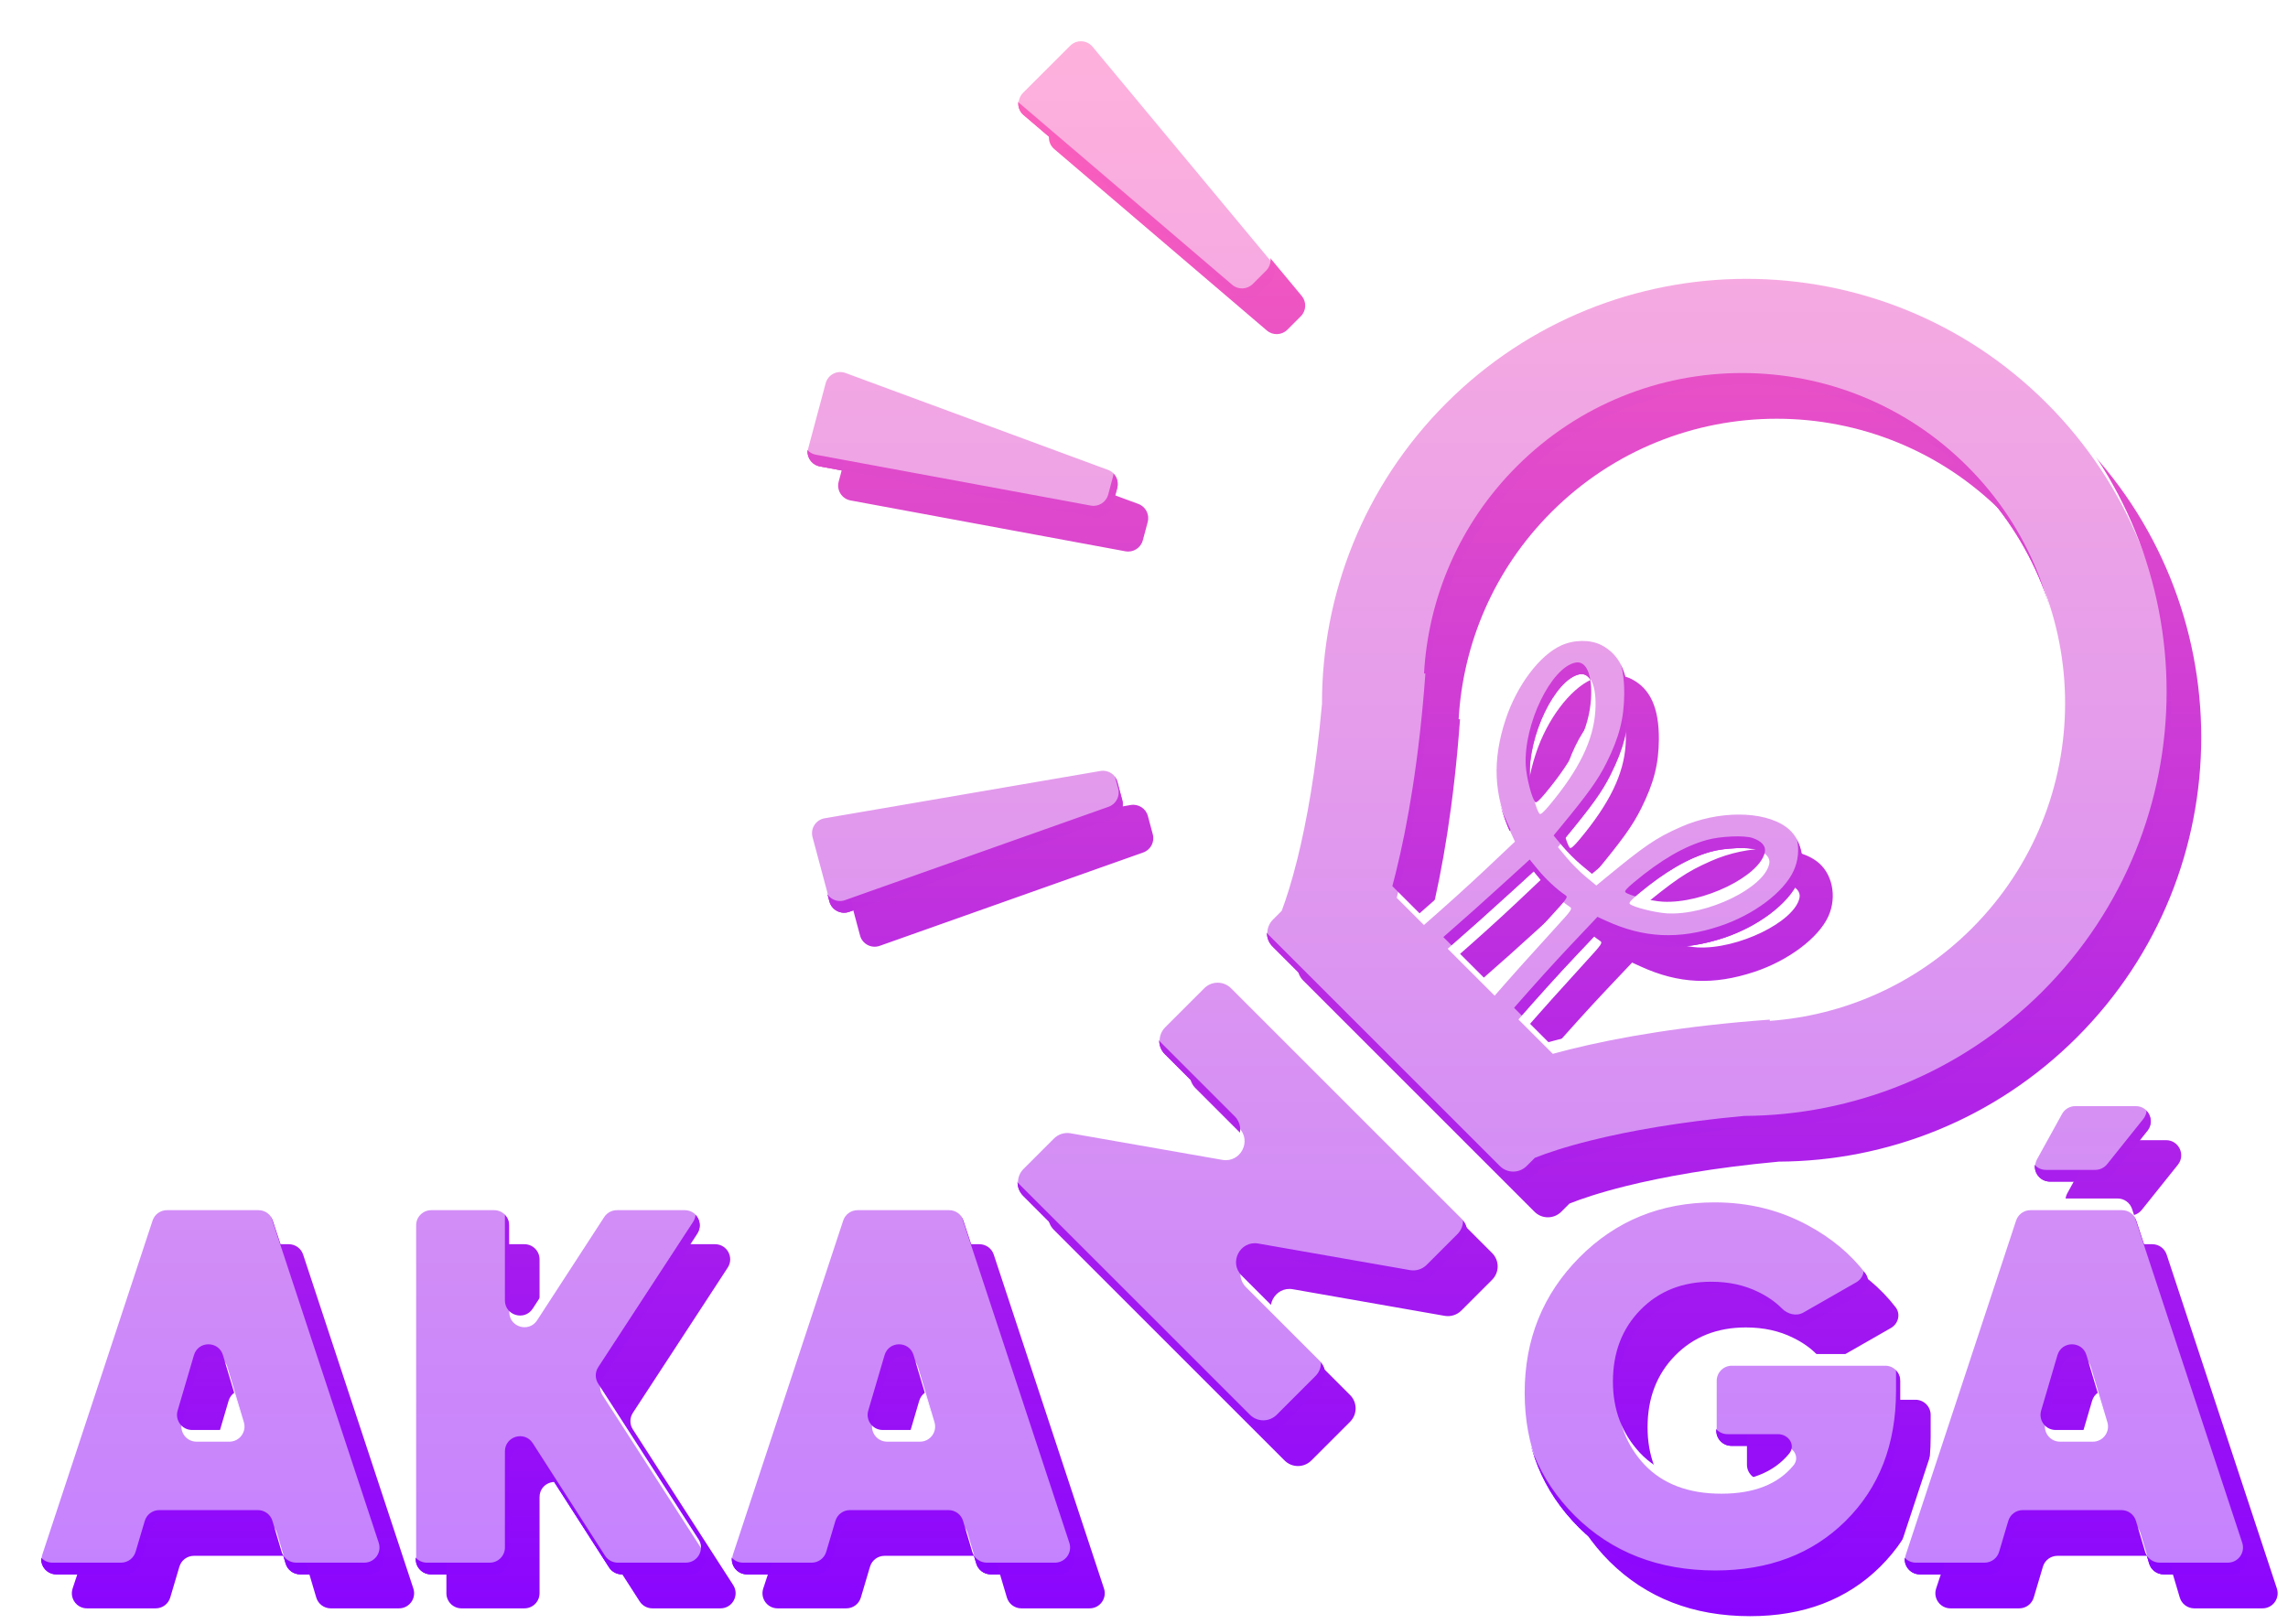 <svg width="1566" height="1112" viewBox="0 0 1566 1112" fill="none" xmlns="http://www.w3.org/2000/svg">
<g filter="url(#filter0_f_45_162)">
<path fill-rule="evenodd" clip-rule="evenodd" d="M700.578 78.74L846.12 202.984C850.229 206.491 856.344 206.25 860.165 202.43L869.347 193.248C873.13 189.464 873.408 183.421 869.988 179.307L747.519 31.99C743.624 27.304 736.544 26.978 732.235 31.287L699.979 63.543C695.708 67.814 695.984 74.819 700.578 78.74ZM1068.23 441.932C1077.14 437.873 1088.33 437.78 1095.89 441.699C1108.63 448.301 1114.56 461.487 1114.42 482.889C1114.31 499.884 1111 512.817 1102.29 530.24C1096.41 542.011 1089.64 551.467 1070.6 574.522L1066.07 580.003L1072.02 587.183C1075.29 591.131 1081.2 597.04 1085.15 600.313L1092.33 606.262L1097.33 602.14C1125.95 578.566 1132.95 573.799 1150.12 566.186C1175.66 554.866 1206.44 554.85 1222.18 566.148C1233.07 573.957 1236.63 590.422 1230.4 604.103C1223.67 618.9 1203.04 634.38 1179.82 642.071C1151.73 651.371 1127.9 650.254 1102.05 638.427L1096.11 635.711L1077.63 655.272C1066.3 667.257 1051.93 683.216 1039.03 697.989L1062.55 721.5C1066.35 720.455 1070.3 719.422 1074.4 718.404C1107.8 710.105 1153.05 702.292 1211.03 698.086L1211.09 698.939C1261.46 695.259 1310.79 674.164 1349.3 635.652C1434.46 550.493 1434.46 412.422 1349.3 327.262C1264.14 242.103 1126.07 242.103 1040.91 327.262C1001.48 366.69 980.31 417.459 977.392 469.068L978.324 469.136C974.119 527.113 966.306 572.368 958.007 605.767C957.249 608.813 956.484 611.78 955.711 614.666L974.345 633.3C989.117 620.406 1005.08 606.029 1017.06 594.705L1036.62 576.223L1033.91 570.288C1022.08 544.433 1020.96 520.603 1030.26 492.518C1037.95 469.295 1053.43 448.668 1068.23 441.932ZM876.981 623.615C879.975 615.669 883.746 604.061 887.665 588.287C894.042 562.626 900.445 527.421 904.561 481.968C904.431 407.441 932.797 332.873 989.66 276.011C1103.12 162.546 1287.09 162.546 1400.55 276.011C1514.02 389.476 1514.02 573.439 1400.55 686.904C1344.19 743.268 1270.43 771.633 1196.56 771.999C1151.9 776.12 1117.23 782.446 1091.88 788.745C1073.75 793.25 1061.13 797.557 1053.24 800.716L1047.62 806.329C1042.57 811.383 1034.37 811.383 1029.32 806.329L870.945 647.955C865.891 642.9 865.891 634.705 870.945 629.651L876.981 623.615ZM990.614 649.569C1004.38 637.577 1020.12 623.532 1036.32 608.716L1049.71 596.469L1055.41 603.41C1060.64 609.791 1068.33 616.965 1073.95 620.709C1076.17 622.188 1075.92 622.553 1063.8 635.817C1048.12 652.958 1034.27 668.444 1022.73 681.687L990.614 649.569ZM1047.02 532.009C1045.53 504.028 1064.27 465.123 1080.91 461.66C1088.49 460.083 1092.73 469.929 1091.66 486.645C1090.39 506.739 1080.66 526.769 1060.34 551.169C1056.24 556.09 1054.23 557.855 1053.53 557.151C1051.25 554.87 1047.46 540.235 1047.02 532.009ZM1170.99 583.073C1180.24 580.493 1196.55 579.788 1202.24 581.72C1208.53 583.858 1211.53 587.306 1210.67 591.422C1207.25 607.885 1168.32 626.803 1140.87 625.341C1132.79 624.911 1117.4 621.027 1115.25 618.878C1114.46 618.086 1115.99 616.304 1121.16 611.994C1139.63 596.612 1155.54 587.379 1170.99 583.073ZM195.493 1070.45C196.798 1074.84 200.836 1077.86 205.419 1077.86H252.113C259.167 1077.86 264.156 1070.96 261.946 1064.26L186.504 835.647C185.104 831.404 181.14 828.538 176.672 828.538H114C109.532 828.538 105.567 831.404 104.167 835.647L28.726 1064.26C26.515 1070.96 31.504 1077.86 38.559 1077.86H85.609C90.192 1077.86 94.23 1074.84 95.535 1070.45L101.82 1049.29C103.125 1044.9 107.163 1041.88 111.746 1041.88H179.282C183.865 1041.88 187.903 1044.9 189.207 1049.29L195.493 1070.45ZM134.242 987.033C127.33 987.033 122.358 980.389 124.309 973.757L135.472 935.8C138.381 925.909 152.381 925.882 155.328 935.762L166.652 973.719C168.633 980.359 163.659 987.033 156.73 987.033H134.242ZM472.149 1077.86C480.347 1077.86 485.294 1068.78 480.853 1061.89L412.148 955.281C409.934 951.847 409.948 947.432 412.181 944.011L477.122 844.553C481.619 837.666 476.677 828.538 468.452 828.538H421.966C418.46 828.538 415.193 830.311 413.283 833.251L367.354 903.948C361.738 912.592 348.316 908.616 348.316 898.307V838.892C348.316 833.173 343.681 828.538 337.962 828.538H294.916C289.198 828.538 284.562 833.173 284.562 838.892V1067.5C284.562 1073.22 289.198 1077.86 294.916 1077.86H337.962C343.681 1077.86 348.316 1073.22 348.316 1067.5V1001.66C348.316 991.325 361.798 987.369 367.383 996.067L416.85 1073.1C418.755 1076.06 422.038 1077.86 425.563 1077.86H472.149ZM678.109 1077.86C673.526 1077.86 669.488 1074.84 668.183 1070.45L661.898 1049.29C660.593 1044.9 656.555 1041.88 651.972 1041.88H584.436C579.853 1041.88 575.816 1044.9 574.511 1049.29L568.225 1070.45C566.92 1074.84 562.882 1077.86 558.299 1077.86H511.249C504.194 1077.86 499.205 1070.96 501.416 1064.26L576.857 835.647C578.258 831.404 582.222 828.538 586.69 828.538H649.362C653.83 828.538 657.795 831.404 659.195 835.647L734.636 1064.26C736.847 1070.96 731.858 1077.86 724.803 1077.86H678.109ZM596.999 973.757C595.048 980.389 600.02 987.033 606.933 987.033H629.42C636.349 987.033 641.323 980.359 639.342 973.719L628.019 935.762C625.072 925.882 611.072 925.909 608.163 935.8L596.999 973.757ZM1469.67 774.127C1475.1 767.347 1470.27 757.304 1461.59 757.304H1420.15C1416.38 757.304 1412.9 759.355 1411.08 762.657L1394.01 793.592C1390.21 800.493 1395.2 808.949 1403.08 808.949H1436.84C1439.98 808.949 1442.96 807.519 1444.92 805.063L1469.67 774.127ZM1470.96 1070.45C1472.26 1074.84 1476.3 1077.86 1480.88 1077.86H1527.58C1534.63 1077.86 1539.62 1070.96 1537.41 1064.26L1461.97 835.648C1460.57 831.404 1456.61 828.538 1452.14 828.538H1389.47C1385 828.538 1381.03 831.405 1379.63 835.648L1304.19 1064.26C1301.98 1070.96 1306.97 1077.86 1314.02 1077.86H1361.07C1365.66 1077.86 1369.7 1074.84 1371 1070.45L1377.29 1049.29C1378.59 1044.9 1382.63 1041.88 1387.21 1041.88H1454.75C1459.33 1041.88 1463.37 1044.9 1464.67 1049.29L1470.96 1070.45ZM1409.71 987.034C1402.8 987.034 1397.82 980.39 1399.77 973.758L1410.94 935.8C1413.85 925.91 1427.85 925.883 1430.79 935.762L1442.12 973.719C1444.1 980.36 1439.12 987.034 1432.2 987.034H1409.71ZM1300.44 945.387C1300.44 939.669 1295.81 935.033 1290.09 935.033H1185.07C1179.35 935.033 1174.71 939.669 1174.71 945.387V979.529C1174.71 985.247 1179.35 989.883 1185.07 989.883H1219.63C1227.04 989.883 1231.98 997.535 1227.27 1003.26C1216.65 1016.19 1200.2 1022.65 1177.92 1022.65C1155.36 1022.65 1137.79 1016 1125.21 1002.71C1112.86 989.408 1106.68 973.143 1106.68 953.91C1106.68 933.964 1112.98 917.581 1125.56 904.758C1138.15 891.936 1154.29 885.525 1174 885.525C1186.11 885.525 1196.91 887.9 1206.41 892.649C1212.72 895.725 1218.03 899.449 1222.34 903.82C1226.23 907.756 1232.27 909.365 1237.07 906.618L1273.26 885.906C1278.37 882.979 1280.05 876.349 1276.45 871.684C1266.21 858.41 1253.08 847.471 1237.04 838.867C1217.81 828.419 1196.56 823.196 1173.29 823.196C1136.48 823.196 1105.62 835.78 1080.68 860.95C1055.75 886.119 1043.29 916.987 1043.29 953.554C1043.29 990.121 1055.75 1020.87 1080.68 1045.8C1105.85 1070.73 1137.91 1083.2 1176.85 1083.2C1213.42 1083.2 1243.1 1071.92 1265.89 1049.36C1288.92 1026.57 1300.44 996.888 1300.44 960.321V945.387ZM903.084 931.797C908.138 936.852 908.138 945.047 903.084 950.102L876.558 976.627C871.504 981.681 863.309 981.681 858.254 976.627L700.263 818.636C695.209 813.581 695.209 805.386 700.263 800.332L721.108 779.487C724.091 776.504 728.34 775.162 732.495 775.89L836.362 794.097C848.819 796.281 856.692 781.139 847.749 772.197L797.226 721.673C792.171 716.619 792.171 708.424 797.226 703.369L824.003 676.592C829.057 671.538 837.252 671.538 842.307 676.592L1000.3 834.583C1005.35 839.638 1005.35 847.833 1000.3 852.887L979.201 873.984C976.218 876.967 971.969 878.309 967.814 877.581L863.947 859.373C851.49 857.19 843.618 872.331 852.56 881.274L903.084 931.797ZM749.327 354.148L561.162 319.321C555.223 318.222 551.482 312.293 553.045 306.459L564.852 262.397C566.429 256.511 572.723 253.253 578.439 255.363L758.158 321.709C763.178 323.562 765.959 328.934 764.574 334.103L761.213 346.646C759.815 351.865 754.639 355.131 749.327 354.148ZM581.135 624.27L761.504 560.349C766.596 558.544 769.445 553.128 768.047 547.909L764.685 535.366C763.301 530.197 758.206 526.935 752.933 527.84L564.118 560.242C558.112 561.273 554.291 567.242 555.868 573.128L567.674 617.19C569.238 623.024 575.442 626.288 581.135 624.27Z" fill="url(#paint0_linear_45_162)"/>
</g>
<path fill-rule="evenodd" clip-rule="evenodd" d="M700.578 78.74L846.12 202.984C850.229 206.491 856.344 206.25 860.165 202.43L869.347 193.248C873.13 189.464 873.408 183.421 869.988 179.307L747.519 31.99C743.624 27.304 736.544 26.978 732.235 31.287L699.979 63.543C695.708 67.814 695.984 74.819 700.578 78.74ZM1068.23 441.932C1077.14 437.873 1088.33 437.78 1095.89 441.699C1108.63 448.301 1114.56 461.487 1114.42 482.889C1114.31 499.884 1111 512.817 1102.29 530.24C1096.41 542.011 1089.64 551.467 1070.6 574.522L1066.07 580.003L1072.02 587.183C1075.29 591.131 1081.2 597.04 1085.15 600.313L1092.33 606.262L1097.33 602.14C1125.95 578.566 1132.95 573.799 1150.12 566.186C1175.66 554.866 1206.44 554.85 1222.18 566.148C1233.07 573.957 1236.63 590.422 1230.4 604.103C1223.67 618.9 1203.04 634.38 1179.82 642.071C1151.73 651.371 1127.9 650.254 1102.05 638.427L1096.11 635.711L1077.63 655.272C1066.3 667.257 1051.93 683.216 1039.03 697.989L1062.55 721.5C1066.35 720.455 1070.3 719.422 1074.4 718.404C1107.8 710.105 1153.05 702.292 1211.03 698.086L1211.09 698.939C1261.46 695.259 1310.79 674.164 1349.3 635.652C1434.46 550.493 1434.46 412.422 1349.3 327.262C1264.14 242.103 1126.07 242.103 1040.91 327.262C1001.48 366.69 980.31 417.459 977.392 469.068L978.324 469.136C974.119 527.113 966.306 572.368 958.007 605.767C957.249 608.813 956.484 611.78 955.711 614.666L974.345 633.3C989.117 620.406 1005.08 606.029 1017.06 594.705L1036.62 576.223L1033.91 570.288C1022.08 544.433 1020.96 520.603 1030.26 492.518C1037.95 469.295 1053.43 448.668 1068.23 441.932ZM876.981 623.615C879.975 615.669 883.746 604.061 887.665 588.287C894.042 562.626 900.445 527.421 904.561 481.968C904.431 407.441 932.797 332.873 989.66 276.011C1103.12 162.546 1287.09 162.546 1400.55 276.011C1514.02 389.476 1514.02 573.439 1400.55 686.904C1344.19 743.268 1270.43 771.633 1196.56 771.999C1151.9 776.12 1117.23 782.446 1091.88 788.745C1073.75 793.25 1061.13 797.557 1053.24 800.716L1047.62 806.329C1042.57 811.383 1034.37 811.383 1029.32 806.329L870.945 647.955C865.891 642.9 865.891 634.705 870.945 629.651L876.981 623.615ZM990.614 649.569C1004.38 637.577 1020.12 623.532 1036.32 608.716L1049.71 596.469L1055.41 603.41C1060.64 609.791 1068.33 616.965 1073.95 620.709C1076.17 622.188 1075.92 622.553 1063.8 635.817C1048.12 652.958 1034.27 668.444 1022.73 681.687L990.614 649.569ZM1047.02 532.009C1045.53 504.028 1064.27 465.123 1080.91 461.66C1088.49 460.083 1092.73 469.929 1091.66 486.645C1090.39 506.739 1080.66 526.769 1060.34 551.169C1056.24 556.09 1054.23 557.855 1053.53 557.151C1051.25 554.87 1047.46 540.235 1047.02 532.009ZM1170.99 583.073C1180.24 580.493 1196.55 579.788 1202.24 581.72C1208.53 583.858 1211.53 587.306 1210.67 591.422C1207.25 607.885 1168.32 626.803 1140.87 625.341C1132.79 624.911 1117.4 621.027 1115.25 618.878C1114.46 618.086 1115.99 616.304 1121.16 611.994C1139.63 596.612 1155.54 587.379 1170.99 583.073ZM195.493 1070.45C196.798 1074.84 200.836 1077.86 205.419 1077.86H252.113C259.167 1077.86 264.156 1070.96 261.946 1064.26L186.504 835.647C185.104 831.404 181.14 828.538 176.672 828.538H114C109.532 828.538 105.567 831.404 104.167 835.647L28.726 1064.26C26.515 1070.96 31.504 1077.86 38.559 1077.86H85.609C90.192 1077.86 94.23 1074.84 95.535 1070.45L101.82 1049.29C103.125 1044.9 107.163 1041.88 111.746 1041.88H179.282C183.865 1041.88 187.903 1044.9 189.207 1049.29L195.493 1070.45ZM134.242 987.033C127.33 987.033 122.358 980.389 124.309 973.757L135.472 935.8C138.381 925.909 152.381 925.882 155.328 935.762L166.652 973.719C168.633 980.359 163.659 987.033 156.73 987.033H134.242ZM472.149 1077.86C480.347 1077.86 485.294 1068.78 480.853 1061.89L412.148 955.281C409.934 951.847 409.948 947.432 412.181 944.011L477.122 844.553C481.619 837.666 476.677 828.538 468.452 828.538H421.966C418.46 828.538 415.193 830.311 413.283 833.251L367.354 903.948C361.738 912.592 348.316 908.616 348.316 898.307V838.892C348.316 833.173 343.681 828.538 337.962 828.538H294.916C289.198 828.538 284.562 833.173 284.562 838.892V1067.5C284.562 1073.22 289.198 1077.86 294.916 1077.86H337.962C343.681 1077.86 348.316 1073.22 348.316 1067.5V1001.66C348.316 991.325 361.798 987.369 367.383 996.067L416.85 1073.1C418.755 1076.06 422.038 1077.86 425.563 1077.86H472.149ZM678.109 1077.86C673.526 1077.86 669.488 1074.84 668.183 1070.45L661.898 1049.29C660.593 1044.9 656.555 1041.88 651.972 1041.88H584.436C579.853 1041.88 575.816 1044.9 574.511 1049.29L568.225 1070.45C566.92 1074.84 562.882 1077.86 558.299 1077.86H511.249C504.194 1077.86 499.205 1070.96 501.416 1064.26L576.857 835.647C578.258 831.404 582.222 828.538 586.69 828.538H649.362C653.83 828.538 657.795 831.404 659.195 835.647L734.636 1064.26C736.847 1070.96 731.858 1077.86 724.803 1077.86H678.109ZM596.999 973.757C595.048 980.389 600.02 987.033 606.933 987.033H629.42C636.349 987.033 641.323 980.359 639.342 973.719L628.019 935.762C625.072 925.882 611.072 925.909 608.163 935.8L596.999 973.757ZM1469.67 774.127C1475.1 767.347 1470.27 757.304 1461.59 757.304H1420.15C1416.38 757.304 1412.9 759.355 1411.08 762.657L1394.01 793.592C1390.21 800.493 1395.2 808.949 1403.08 808.949H1436.84C1439.98 808.949 1442.96 807.519 1444.92 805.063L1469.67 774.127ZM1470.96 1070.45C1472.26 1074.84 1476.3 1077.86 1480.88 1077.86H1527.58C1534.63 1077.86 1539.62 1070.96 1537.41 1064.26L1461.97 835.648C1460.57 831.404 1456.61 828.538 1452.14 828.538H1389.47C1385 828.538 1381.03 831.405 1379.63 835.648L1304.19 1064.26C1301.98 1070.96 1306.97 1077.86 1314.02 1077.86H1361.07C1365.66 1077.86 1369.7 1074.84 1371 1070.45L1377.29 1049.29C1378.59 1044.9 1382.63 1041.88 1387.21 1041.88H1454.75C1459.33 1041.88 1463.37 1044.9 1464.67 1049.29L1470.96 1070.45ZM1409.71 987.034C1402.8 987.034 1397.82 980.39 1399.77 973.758L1410.94 935.8C1413.85 925.91 1427.85 925.883 1430.79 935.762L1442.12 973.719C1444.1 980.36 1439.12 987.034 1432.2 987.034H1409.71ZM1300.44 945.387C1300.44 939.669 1295.81 935.033 1290.09 935.033H1185.07C1179.35 935.033 1174.71 939.669 1174.71 945.387V979.529C1174.71 985.247 1179.35 989.883 1185.07 989.883H1219.63C1227.04 989.883 1231.98 997.535 1227.27 1003.26C1216.65 1016.19 1200.2 1022.65 1177.92 1022.65C1155.36 1022.65 1137.79 1016 1125.21 1002.71C1112.86 989.408 1106.68 973.143 1106.68 953.91C1106.68 933.964 1112.98 917.581 1125.56 904.758C1138.15 891.936 1154.29 885.525 1174 885.525C1186.11 885.525 1196.91 887.9 1206.41 892.649C1212.72 895.725 1218.03 899.449 1222.34 903.82C1226.23 907.756 1232.27 909.365 1237.07 906.618L1273.26 885.906C1278.37 882.979 1280.05 876.349 1276.45 871.684C1266.21 858.41 1253.08 847.471 1237.04 838.867C1217.81 828.419 1196.56 823.196 1173.29 823.196C1136.48 823.196 1105.62 835.78 1080.68 860.95C1055.75 886.119 1043.29 916.987 1043.29 953.554C1043.29 990.121 1055.75 1020.87 1080.68 1045.8C1105.85 1070.73 1137.91 1083.2 1176.85 1083.2C1213.42 1083.2 1243.1 1071.92 1265.89 1049.36C1288.92 1026.57 1300.44 996.888 1300.44 960.321V945.387ZM903.084 931.797C908.138 936.852 908.138 945.047 903.084 950.102L876.558 976.627C871.504 981.681 863.309 981.681 858.254 976.627L700.263 818.636C695.209 813.581 695.209 805.386 700.263 800.332L721.108 779.487C724.091 776.504 728.34 775.162 732.495 775.89L836.362 794.097C848.819 796.281 856.692 781.139 847.749 772.197L797.226 721.673C792.171 716.619 792.171 708.424 797.226 703.369L824.003 676.592C829.057 671.538 837.252 671.538 842.307 676.592L1000.3 834.583C1005.35 839.638 1005.35 847.833 1000.3 852.887L979.201 873.984C976.218 876.967 971.969 878.309 967.814 877.581L863.947 859.373C851.49 857.19 843.618 872.331 852.56 881.274L903.084 931.797ZM749.327 354.148L561.162 319.321C555.223 318.222 551.482 312.293 553.045 306.459L564.852 262.397C566.429 256.511 572.723 253.253 578.439 255.363L758.158 321.709C763.178 323.562 765.959 328.934 764.574 334.103L761.213 346.646C759.815 351.865 754.639 355.131 749.327 354.148ZM581.135 624.27L761.504 560.349C766.596 558.544 769.445 553.128 768.047 547.909L764.685 535.366C763.301 530.197 758.206 526.935 752.933 527.84L564.118 560.242C558.112 561.273 554.291 567.242 555.868 573.128L567.674 617.19C569.238 623.024 575.442 626.288 581.135 624.27Z" fill="url(#paint1_linear_45_162)"/>
<g style="mix-blend-mode:color-burn">
<path fill-rule="evenodd" clip-rule="evenodd" d="M721.554 102.038L867.096 226.281C871.205 229.789 877.32 229.548 881.14 225.728L890.323 216.545C894.106 212.762 894.384 206.719 890.963 202.605L768.495 55.287C764.599 50.602 757.52 50.276 753.211 54.585L720.955 86.841C716.684 91.112 716.96 98.117 721.554 102.038ZM1089.21 465.23C1098.12 461.171 1109.3 461.078 1116.87 464.997C1129.6 471.599 1135.54 484.784 1135.4 506.187C1135.29 523.181 1131.97 536.115 1123.27 553.538C1117.39 565.309 1110.62 574.765 1091.57 597.82L1087.05 603.301L1093 610.481C1096.27 614.429 1102.18 620.338 1106.13 623.61L1113.31 629.56L1118.31 625.438C1146.93 601.864 1153.93 597.096 1171.1 589.484C1196.64 578.163 1227.41 578.148 1243.16 589.446C1254.04 597.255 1257.61 613.72 1251.38 627.401C1244.64 642.197 1224.01 657.678 1200.79 665.369C1172.71 674.669 1148.88 673.552 1123.02 661.725L1117.09 659.009L1098.6 678.57C1087.28 690.555 1072.9 706.514 1060.01 721.286L1083.52 744.798C1087.33 743.753 1091.28 742.72 1095.37 741.702C1128.77 733.403 1174.03 725.59 1232 721.384L1232.07 722.237C1282.43 718.557 1331.77 697.462 1370.28 658.95C1455.44 573.791 1455.44 435.72 1370.28 350.56C1285.12 265.401 1147.05 265.401 1061.89 350.56C1022.46 389.988 1001.29 440.757 998.367 492.366L999.3 492.434C995.094 550.411 987.281 595.666 978.982 629.064C978.225 632.111 977.459 635.078 976.687 637.964L995.32 656.598C1010.09 643.703 1026.05 629.327 1038.04 618.003L1057.6 599.52L1054.88 593.586C1043.05 567.731 1041.94 543.901 1051.24 515.816C1058.93 492.592 1074.41 471.966 1089.21 465.23ZM897.956 646.913C900.95 638.967 904.721 627.358 908.641 611.585C915.017 585.924 921.42 550.719 925.537 505.265C925.407 430.738 953.773 356.171 1010.64 299.309C1124.1 185.844 1308.06 185.844 1421.53 299.309C1534.99 412.774 1534.99 596.737 1421.53 710.202C1365.16 766.565 1291.41 794.931 1217.53 795.297C1172.87 799.418 1138.21 805.744 1112.85 812.043C1094.73 816.548 1082.1 820.855 1074.21 824.013L1068.6 829.627C1063.54 834.681 1055.35 834.681 1050.29 829.627L891.921 671.253C886.866 666.198 886.866 658.003 891.921 652.949L897.956 646.913ZM1011.59 672.867C1025.35 660.875 1041.09 646.829 1057.29 632.014L1070.69 619.767L1076.38 626.708C1081.61 633.089 1089.3 640.263 1094.92 644.007C1097.14 645.486 1096.9 645.851 1084.77 659.114C1069.1 676.256 1055.25 691.742 1043.71 704.985L1011.59 672.867ZM1068 555.306C1066.51 527.326 1085.25 488.421 1101.89 484.958C1109.46 483.38 1113.7 493.227 1112.64 509.943C1111.36 530.037 1101.64 550.067 1081.32 574.466C1077.21 579.388 1075.21 581.152 1074.5 580.449C1072.22 578.168 1068.44 563.533 1068 555.306ZM1191.96 606.371C1201.22 603.791 1217.53 603.085 1223.22 605.018C1229.51 607.155 1232.51 610.604 1231.65 614.72C1228.22 631.183 1189.29 650.101 1161.85 648.639C1153.77 648.209 1138.38 644.325 1136.23 642.176C1135.44 641.383 1136.97 639.602 1142.14 635.292C1160.61 619.91 1176.51 610.677 1191.96 606.371ZM216.468 1093.75C217.773 1098.14 221.811 1101.15 226.394 1101.15H273.089C280.143 1101.15 285.132 1094.25 282.921 1087.56L207.48 858.945C206.08 854.702 202.115 851.836 197.647 851.836H134.975C130.507 851.836 126.543 854.702 125.143 858.945L49.701 1087.56C47.491 1094.25 52.48 1101.15 59.534 1101.15H106.585C111.168 1101.15 115.205 1098.14 116.51 1093.75L122.796 1072.59C124.101 1068.19 128.139 1065.18 132.722 1065.18H200.257C204.84 1065.18 208.878 1068.19 210.183 1072.59L216.468 1093.75ZM155.218 1010.33C148.305 1010.33 143.334 1003.69 145.284 997.055L156.448 959.098C159.357 949.207 173.357 949.18 176.304 959.059L187.627 997.017C189.608 1003.66 184.635 1010.33 177.705 1010.33H155.218ZM493.125 1101.15C501.322 1101.15 506.269 1092.08 501.829 1085.19L433.123 978.579C430.91 975.145 430.923 970.73 433.157 967.309L498.097 867.851C502.594 860.964 497.653 851.836 489.428 851.836H442.941C439.436 851.836 436.168 853.609 434.258 856.549L388.329 927.246C382.713 935.89 369.292 931.913 369.292 921.605V862.19C369.292 856.471 364.656 851.836 358.938 851.836H315.892C310.173 851.836 305.538 856.471 305.538 862.19V1090.8C305.538 1096.52 310.173 1101.15 315.892 1101.15H358.938C364.656 1101.15 369.292 1096.52 369.292 1090.8V1024.96C369.292 1014.62 382.774 1010.67 388.359 1019.36L437.826 1096.4C439.731 1099.36 443.013 1101.15 446.538 1101.15H493.125ZM699.085 1101.15C694.502 1101.15 690.464 1098.14 689.159 1093.75L682.873 1072.59C681.568 1068.19 677.531 1065.18 672.948 1065.18H605.412C600.829 1065.18 596.791 1068.19 595.486 1072.59L589.201 1093.75C587.896 1098.14 583.858 1101.15 579.275 1101.15H532.224C525.17 1101.15 520.181 1094.25 522.392 1087.56L597.833 858.945C599.233 854.702 603.198 851.836 607.666 851.836H670.338C674.806 851.836 678.77 854.702 680.17 858.945L755.612 1087.56C757.822 1094.25 752.833 1101.15 745.779 1101.15H699.085ZM617.975 997.055C616.024 1003.69 620.996 1010.33 627.908 1010.33H650.396C657.325 1010.33 662.299 1003.66 660.318 997.017L648.994 959.059C646.047 949.18 632.047 949.207 629.138 959.098L617.975 997.055ZM1490.65 797.425C1496.07 790.645 1491.25 780.602 1482.56 780.602H1441.12C1437.35 780.602 1433.88 782.652 1432.06 785.954L1414.99 816.89C1411.18 823.791 1416.17 832.247 1424.05 832.247H1457.81C1460.96 832.247 1463.93 830.817 1465.9 828.361L1490.65 797.425ZM1491.93 1093.75C1493.24 1098.14 1497.28 1101.15 1501.86 1101.15H1548.55C1555.61 1101.15 1560.6 1094.25 1558.39 1087.56L1482.95 858.946C1481.55 854.702 1477.58 851.836 1473.11 851.836H1410.44C1405.97 851.836 1402.01 854.702 1400.61 858.946L1325.17 1087.56C1322.96 1094.25 1327.95 1101.15 1335 1101.15H1382.05C1386.63 1101.15 1390.67 1098.14 1391.98 1093.75L1398.26 1072.59C1399.57 1068.19 1403.6 1065.18 1408.19 1065.18H1475.72C1480.31 1065.18 1484.34 1068.19 1485.65 1072.59L1491.93 1093.75ZM1430.68 1010.33C1423.77 1010.33 1418.8 1003.69 1420.75 997.056L1431.91 959.098C1434.82 949.208 1448.82 949.181 1451.77 959.06L1463.09 997.017C1465.07 1003.66 1460.1 1010.33 1453.17 1010.33H1430.68ZM1321.42 968.685C1321.42 962.967 1316.78 958.331 1311.06 958.331H1206.04C1200.32 958.331 1195.69 962.967 1195.69 968.685V1002.83C1195.69 1008.55 1200.32 1013.18 1206.04 1013.18H1240.6C1248.02 1013.18 1252.96 1020.83 1248.25 1026.56C1237.63 1039.49 1221.18 1045.95 1198.89 1045.95C1176.34 1045.95 1158.77 1039.3 1146.18 1026C1133.83 1012.71 1127.66 996.441 1127.66 977.208C1127.66 957.262 1133.95 940.878 1146.54 928.056C1159.12 915.234 1175.27 908.823 1194.98 908.823C1207.09 908.823 1217.89 911.198 1227.39 915.947C1233.69 919.023 1239 922.746 1243.32 927.118C1247.2 931.054 1253.25 932.663 1258.05 929.916L1294.23 909.203C1299.34 906.277 1301.02 899.646 1297.43 894.982C1287.19 881.708 1274.05 870.769 1258.02 862.165C1238.79 851.717 1217.53 846.493 1194.26 846.493C1157.46 846.493 1126.59 859.078 1101.66 884.247C1076.73 909.417 1064.26 940.285 1064.26 976.852C1064.26 1013.42 1076.73 1044.17 1101.66 1069.1C1126.83 1094.03 1158.88 1106.5 1197.83 1106.5C1234.39 1106.5 1264.07 1095.22 1286.87 1072.66C1309.9 1049.87 1321.42 1020.19 1321.42 983.619V968.685ZM924.059 955.095C929.114 960.15 929.114 968.345 924.059 973.399L897.534 999.925C892.479 1004.98 884.284 1004.98 879.23 999.925L721.239 841.934C716.184 836.879 716.184 828.684 721.239 823.629L742.084 802.785C745.066 799.802 749.316 798.46 753.47 799.188L857.338 817.395C869.795 819.579 877.667 804.437 868.725 795.494L818.201 744.971C813.147 739.917 813.147 731.722 818.201 726.667L844.978 699.89C850.033 694.835 858.228 694.835 863.282 699.89L1021.27 857.881C1026.33 862.936 1026.33 871.131 1021.27 876.185L1000.18 897.282C997.194 900.265 992.945 901.607 988.79 900.878L884.923 882.671C872.466 880.488 864.593 895.629 873.536 904.572L924.059 955.095ZM770.303 377.446L582.138 342.619C576.199 341.52 572.457 335.591 574.021 329.757L585.827 285.695C587.404 279.809 593.698 276.55 599.415 278.661L779.134 345.007C784.153 346.86 786.934 352.232 785.55 357.4L782.189 369.944C780.79 375.162 775.615 378.429 770.303 377.446ZM602.11 647.568L782.479 583.646C787.572 581.842 790.42 576.425 789.022 571.207L785.661 558.663C784.276 553.495 779.182 550.233 773.908 551.138L585.094 583.54C579.088 584.571 575.266 590.539 576.843 596.425L588.65 640.488C590.213 646.322 596.417 649.586 602.11 647.568Z" fill="url(#paint2_linear_45_162)"/>
</g>
<g filter="url(#filter1_i_45_162)">
<path fill-rule="evenodd" clip-rule="evenodd" d="M700.844 78.74L846.386 202.984C850.495 206.491 856.61 206.25 860.43 202.43L869.613 193.248C873.396 189.464 873.674 183.421 870.253 179.307L747.785 31.99C743.889 27.304 736.81 26.978 732.501 31.287L700.245 63.543C695.974 67.814 696.25 74.819 700.844 78.74ZM1068.5 441.932C1077.41 437.873 1088.59 437.78 1096.16 441.699C1108.89 448.301 1114.83 461.487 1114.69 482.889C1114.58 499.884 1111.26 512.817 1102.56 530.24C1096.68 542.011 1089.91 551.467 1070.86 574.522L1066.34 580.003L1072.29 587.183C1075.56 591.131 1081.47 597.04 1085.42 600.313L1092.6 606.262L1097.6 602.14C1126.22 578.566 1133.22 573.799 1150.39 566.186C1175.93 554.866 1206.7 554.85 1222.45 566.148C1233.33 573.957 1236.9 590.422 1230.67 604.103C1223.93 618.9 1203.3 634.38 1180.08 642.071C1152 651.371 1128.17 650.254 1102.31 638.427L1096.38 635.711L1077.89 655.272C1066.57 667.257 1052.19 683.216 1039.3 697.989L1062.81 721.5C1066.62 720.455 1070.57 719.422 1074.66 718.404C1108.06 710.105 1153.32 702.292 1211.29 698.086L1211.36 698.939C1261.72 695.259 1311.06 674.164 1349.57 635.652C1434.73 550.493 1434.73 412.422 1349.57 327.262C1264.41 242.103 1126.34 242.103 1041.18 327.262C1001.75 366.69 980.576 417.459 977.657 469.068L978.59 469.136C974.384 527.113 966.571 572.368 958.272 605.767C957.515 608.813 956.749 611.78 955.977 614.666L974.61 633.3C989.383 620.406 1005.34 606.029 1017.33 594.705L1036.89 576.223L1034.17 570.288C1022.35 544.433 1021.23 520.603 1030.53 492.518C1038.22 469.295 1053.7 448.668 1068.5 441.932ZM877.247 623.615C880.24 615.669 884.011 604.061 887.931 588.287C894.307 562.626 900.71 527.421 904.827 481.968C904.697 407.441 933.063 332.873 989.925 276.011C1103.39 162.546 1287.35 162.546 1400.82 276.011C1514.28 389.476 1514.28 573.439 1400.82 686.904C1344.45 743.268 1270.7 771.633 1196.82 771.999C1152.16 776.12 1117.5 782.446 1092.14 788.745C1074.02 793.25 1061.39 797.557 1053.5 800.716L1047.89 806.329C1042.83 811.383 1034.64 811.383 1029.58 806.329L871.211 647.955C866.156 642.9 866.156 634.705 871.211 629.651L877.247 623.615ZM990.88 649.569C1004.64 637.577 1020.38 623.532 1036.58 608.716L1049.98 596.469L1055.67 603.41C1060.9 609.791 1068.59 616.965 1074.21 620.709C1076.43 622.188 1076.19 622.553 1064.06 635.817C1048.39 652.958 1034.54 668.444 1023 681.687L990.88 649.569ZM1047.29 532.009C1045.8 504.028 1064.54 465.123 1081.18 461.66C1088.75 460.083 1092.99 469.929 1091.93 486.645C1090.65 506.739 1080.93 526.769 1060.61 551.169C1056.5 556.09 1054.5 557.855 1053.79 557.151C1051.51 554.87 1047.73 540.235 1047.29 532.009ZM1171.25 583.073C1180.51 580.493 1196.82 579.788 1202.51 581.72C1208.8 583.858 1211.8 587.306 1210.94 591.422C1207.51 607.885 1168.58 626.803 1141.14 625.341C1133.06 624.911 1117.67 621.027 1115.52 618.878C1114.73 618.086 1116.26 616.304 1121.43 611.994C1139.9 596.612 1155.8 587.379 1171.25 583.073ZM195.758 1070.45C197.063 1074.84 201.101 1077.86 205.684 1077.86H252.379C259.433 1077.86 264.422 1070.96 262.211 1064.26L186.77 835.647C185.37 831.404 181.406 828.538 176.937 828.538H114.265C109.797 828.538 105.833 831.404 104.433 835.647L28.991 1064.26C26.781 1070.96 31.77 1077.86 38.824 1077.86H85.875C90.458 1077.86 94.495 1074.84 95.8 1070.45L102.086 1049.29C103.391 1044.9 107.429 1041.88 112.012 1041.88H179.547C184.13 1041.88 188.168 1044.9 189.473 1049.29L195.758 1070.45ZM134.508 987.033C127.595 987.033 122.624 980.389 124.574 973.757L135.738 935.8C138.647 925.909 152.647 925.882 155.594 935.762L166.917 973.719C168.898 980.359 163.925 987.033 156.995 987.033H134.508ZM472.415 1077.86C480.612 1077.86 485.559 1068.78 481.119 1061.89L412.413 955.281C410.2 951.847 410.213 947.432 412.447 944.011L477.387 844.553C481.884 837.666 476.943 828.538 468.718 828.538H422.231C418.726 828.538 415.458 830.311 413.548 833.251L367.619 903.948C362.004 912.592 348.582 908.616 348.582 898.307V838.892C348.582 833.173 343.946 828.538 338.228 828.538H295.182C289.463 828.538 284.828 833.173 284.828 838.892V1067.5C284.828 1073.22 289.463 1077.86 295.182 1077.86H338.228C343.946 1077.86 348.582 1073.22 348.582 1067.5V1001.66C348.582 991.325 362.064 987.369 367.649 996.067L417.116 1073.1C419.021 1076.06 422.303 1077.86 425.828 1077.86H472.415ZM678.375 1077.86C673.792 1077.86 669.754 1074.84 668.449 1070.45L662.163 1049.29C660.859 1044.9 656.821 1041.88 652.238 1041.88H584.702C580.119 1041.88 576.081 1044.9 574.776 1049.29L568.491 1070.45C567.186 1074.84 563.148 1077.86 558.565 1077.86H511.514C504.46 1077.86 499.471 1070.96 501.682 1064.26L577.123 835.647C578.523 831.404 582.488 828.538 586.956 828.538H649.628C654.096 828.538 658.06 831.404 659.46 835.647L734.902 1064.26C737.112 1070.96 732.123 1077.86 725.069 1077.86H678.375ZM597.265 973.757C595.314 980.389 600.286 987.033 607.198 987.033H629.686C636.615 987.033 641.589 980.359 639.608 973.719L628.284 935.762C625.337 925.882 611.337 925.909 608.429 935.8L597.265 973.757ZM1469.94 774.127C1475.36 767.347 1470.54 757.304 1461.85 757.304H1420.41C1416.64 757.304 1413.17 759.355 1411.35 762.657L1394.28 793.592C1390.47 800.493 1395.46 808.949 1403.34 808.949H1437.1C1440.25 808.949 1443.23 807.519 1445.19 805.063L1469.94 774.127ZM1471.22 1070.45C1472.53 1074.84 1476.57 1077.86 1481.15 1077.86H1527.84C1534.9 1077.86 1539.89 1070.96 1537.68 1064.26L1462.24 835.648C1460.84 831.404 1456.87 828.538 1452.4 828.538H1389.73C1385.26 828.538 1381.3 831.405 1379.9 835.648L1304.46 1064.26C1302.25 1070.96 1307.24 1077.86 1314.29 1077.86H1361.34C1365.92 1077.86 1369.96 1074.84 1371.27 1070.45L1377.55 1049.29C1378.86 1044.9 1382.89 1041.88 1387.48 1041.88H1455.01C1459.6 1041.88 1463.63 1044.9 1464.94 1049.29L1471.22 1070.45ZM1409.97 987.034C1403.06 987.034 1398.09 980.39 1400.04 973.758L1411.2 935.8C1414.11 925.91 1428.11 925.883 1431.06 935.762L1442.38 973.719C1444.36 980.36 1439.39 987.034 1432.46 987.034H1409.97ZM1300.71 945.387C1300.71 939.669 1296.07 935.033 1290.35 935.033H1185.33C1179.61 935.033 1174.98 939.669 1174.98 945.387V979.529C1174.98 985.247 1179.61 989.883 1185.33 989.883H1219.89C1227.31 989.883 1232.25 997.535 1227.54 1003.26C1216.92 1016.19 1200.47 1022.65 1178.18 1022.65C1155.63 1022.65 1138.06 1016 1125.47 1002.71C1113.12 989.408 1106.95 973.143 1106.95 953.91C1106.95 933.964 1113.24 917.581 1125.83 904.758C1138.41 891.936 1154.56 885.525 1174.27 885.525C1186.38 885.525 1197.18 887.9 1206.68 892.649C1212.98 895.725 1218.29 899.449 1222.61 903.82C1226.49 907.756 1232.54 909.365 1237.34 906.618L1273.52 885.906C1278.63 882.979 1280.31 876.349 1276.72 871.684C1266.48 858.41 1253.34 847.471 1237.31 838.867C1218.08 828.419 1196.82 823.196 1173.55 823.196C1136.75 823.196 1105.88 835.78 1080.95 860.95C1056.02 886.119 1043.55 916.987 1043.55 953.554C1043.55 990.121 1056.02 1020.87 1080.95 1045.8C1106.12 1070.73 1138.17 1083.2 1177.12 1083.2C1213.68 1083.2 1243.36 1071.92 1266.16 1049.36C1289.19 1026.57 1300.71 996.888 1300.71 960.321V945.387ZM903.349 931.797C908.404 936.852 908.404 945.047 903.349 950.102L876.824 976.627C871.769 981.681 863.574 981.681 858.52 976.627L700.529 818.636C695.474 813.581 695.474 805.386 700.529 800.332L721.374 779.487C724.356 776.504 728.606 775.162 732.761 775.89L836.628 794.097C849.085 796.281 856.957 781.139 848.015 772.197L797.491 721.673C792.437 716.619 792.437 708.424 797.491 703.369L824.268 676.592C829.323 671.538 837.518 671.538 842.572 676.592L1000.56 834.583C1005.62 839.638 1005.62 847.833 1000.56 852.887L979.467 873.984C976.484 876.967 972.235 878.309 968.08 877.581L864.213 859.373C851.756 857.19 843.883 872.331 852.826 881.274L903.349 931.797ZM749.593 354.148L561.428 319.321C555.489 318.222 551.747 312.293 553.311 306.459L565.117 262.397C566.694 256.511 572.988 253.253 578.705 255.363L758.424 321.709C763.444 323.562 766.224 328.934 764.84 334.103L761.479 346.646C760.08 351.865 754.905 355.131 749.593 354.148ZM581.4 624.27L761.769 560.349C766.862 558.544 769.71 553.128 768.312 547.909L764.951 535.366C763.566 530.197 758.472 526.935 753.198 527.84L564.384 560.242C558.378 561.273 554.556 567.242 556.133 573.128L567.94 617.19C569.503 623.024 575.707 626.288 581.4 624.27Z" fill="white"/>
</g>
<g style="mix-blend-mode:hard-light" opacity="0.5">
<path fill-rule="evenodd" clip-rule="evenodd" d="M700.844 78.74L846.386 202.984C850.495 206.491 856.61 206.25 860.43 202.43L869.613 193.248C873.396 189.464 873.674 183.421 870.253 179.307L747.785 31.99C743.889 27.304 736.81 26.978 732.501 31.287L700.245 63.543C695.974 67.814 696.25 74.819 700.844 78.74ZM1068.5 441.932C1077.41 437.873 1088.59 437.78 1096.16 441.699C1108.89 448.301 1114.83 461.487 1114.69 482.889C1114.58 499.884 1111.26 512.817 1102.56 530.24C1096.68 542.011 1089.91 551.467 1070.86 574.522L1066.34 580.003L1072.29 587.183C1075.56 591.131 1081.47 597.04 1085.42 600.313L1092.6 606.262L1097.6 602.14C1126.22 578.566 1133.22 573.799 1150.39 566.186C1175.93 554.866 1206.7 554.85 1222.45 566.148C1233.33 573.957 1236.9 590.422 1230.67 604.103C1223.93 618.9 1203.3 634.38 1180.08 642.071C1152 651.371 1128.17 650.254 1102.31 638.427L1096.38 635.711L1077.89 655.272C1066.57 667.257 1052.19 683.216 1039.3 697.989L1062.81 721.5C1066.62 720.455 1070.57 719.422 1074.66 718.404C1108.06 710.105 1153.32 702.292 1211.29 698.086L1211.36 698.939C1261.72 695.259 1311.06 674.164 1349.57 635.652C1434.73 550.493 1434.73 412.422 1349.57 327.262C1264.41 242.103 1126.34 242.103 1041.18 327.262C1001.75 366.69 980.576 417.459 977.657 469.068L978.59 469.136C974.384 527.113 966.571 572.368 958.272 605.767C957.515 608.813 956.749 611.78 955.977 614.666L974.61 633.3C989.383 620.406 1005.34 606.029 1017.33 594.705L1036.89 576.223L1034.17 570.288C1022.35 544.433 1021.23 520.603 1030.53 492.518C1038.22 469.295 1053.7 448.668 1068.5 441.932ZM877.247 623.615C880.24 615.669 884.011 604.061 887.931 588.287C894.307 562.626 900.71 527.421 904.827 481.968C904.697 407.441 933.063 332.873 989.925 276.011C1103.39 162.546 1287.35 162.546 1400.82 276.011C1514.28 389.476 1514.28 573.439 1400.82 686.904C1344.45 743.268 1270.7 771.633 1196.82 771.999C1152.16 776.12 1117.5 782.446 1092.14 788.745C1074.02 793.25 1061.39 797.557 1053.5 800.716L1047.89 806.329C1042.83 811.383 1034.64 811.383 1029.58 806.329L871.211 647.955C866.156 642.9 866.156 634.705 871.211 629.651L877.247 623.615ZM990.88 649.569C1004.64 637.577 1020.38 623.532 1036.58 608.716L1049.98 596.469L1055.67 603.41C1060.9 609.791 1068.59 616.965 1074.21 620.709C1076.43 622.188 1076.19 622.553 1064.06 635.817C1048.39 652.958 1034.54 668.444 1023 681.687L990.88 649.569ZM1047.29 532.009C1045.8 504.028 1064.54 465.123 1081.18 461.66C1088.75 460.083 1092.99 469.929 1091.93 486.645C1090.65 506.739 1080.93 526.769 1060.61 551.169C1056.5 556.09 1054.5 557.855 1053.79 557.151C1051.51 554.87 1047.73 540.235 1047.29 532.009ZM1171.25 583.073C1180.51 580.493 1196.82 579.788 1202.51 581.72C1208.8 583.858 1211.8 587.306 1210.94 591.422C1207.51 607.885 1168.58 626.803 1141.14 625.341C1133.06 624.911 1117.67 621.027 1115.52 618.878C1114.73 618.086 1116.26 616.304 1121.43 611.994C1139.9 596.612 1155.8 587.379 1171.25 583.073ZM195.758 1070.45C197.063 1074.84 201.101 1077.86 205.684 1077.86H252.379C259.433 1077.86 264.422 1070.96 262.211 1064.26L186.77 835.647C185.37 831.404 181.406 828.538 176.937 828.538H114.265C109.797 828.538 105.833 831.404 104.433 835.647L28.991 1064.26C26.781 1070.96 31.77 1077.86 38.824 1077.86H85.875C90.458 1077.86 94.495 1074.84 95.8 1070.45L102.086 1049.29C103.391 1044.9 107.429 1041.88 112.012 1041.88H179.547C184.13 1041.88 188.168 1044.9 189.473 1049.29L195.758 1070.45ZM134.508 987.033C127.595 987.033 122.624 980.389 124.574 973.757L135.738 935.8C138.647 925.909 152.647 925.882 155.594 935.762L166.917 973.719C168.898 980.359 163.925 987.033 156.995 987.033H134.508ZM472.415 1077.86C480.612 1077.86 485.559 1068.78 481.119 1061.89L412.413 955.281C410.2 951.847 410.213 947.432 412.447 944.011L477.387 844.553C481.884 837.666 476.943 828.538 468.718 828.538H422.231C418.726 828.538 415.458 830.311 413.548 833.251L367.619 903.948C362.004 912.592 348.582 908.616 348.582 898.307V838.892C348.582 833.173 343.946 828.538 338.228 828.538H295.182C289.463 828.538 284.828 833.173 284.828 838.892V1067.5C284.828 1073.22 289.463 1077.86 295.182 1077.86H338.228C343.946 1077.86 348.582 1073.22 348.582 1067.5V1001.66C348.582 991.325 362.064 987.369 367.649 996.067L417.116 1073.1C419.021 1076.06 422.303 1077.86 425.828 1077.86H472.415ZM678.375 1077.86C673.792 1077.86 669.754 1074.84 668.449 1070.45L662.163 1049.29C660.859 1044.9 656.821 1041.88 652.238 1041.88H584.702C580.119 1041.88 576.081 1044.9 574.776 1049.29L568.491 1070.45C567.186 1074.84 563.148 1077.86 558.565 1077.86H511.514C504.46 1077.86 499.471 1070.96 501.682 1064.26L577.123 835.647C578.523 831.404 582.488 828.538 586.956 828.538H649.628C654.096 828.538 658.06 831.404 659.46 835.647L734.902 1064.26C737.112 1070.96 732.123 1077.86 725.069 1077.86H678.375ZM597.265 973.757C595.314 980.389 600.286 987.033 607.198 987.033H629.686C636.615 987.033 641.589 980.359 639.608 973.719L628.284 935.762C625.337 925.882 611.337 925.909 608.429 935.8L597.265 973.757ZM1469.94 774.127C1475.36 767.347 1470.54 757.304 1461.85 757.304H1420.41C1416.64 757.304 1413.17 759.355 1411.35 762.657L1394.28 793.592C1390.47 800.493 1395.46 808.949 1403.34 808.949H1437.1C1440.25 808.949 1443.23 807.519 1445.19 805.063L1469.94 774.127ZM1471.22 1070.45C1472.53 1074.84 1476.57 1077.86 1481.15 1077.86H1527.84C1534.9 1077.86 1539.89 1070.96 1537.68 1064.26L1462.24 835.648C1460.84 831.404 1456.87 828.538 1452.4 828.538H1389.73C1385.26 828.538 1381.3 831.405 1379.9 835.648L1304.46 1064.26C1302.25 1070.96 1307.24 1077.86 1314.29 1077.86H1361.34C1365.92 1077.86 1369.96 1074.84 1371.27 1070.45L1377.55 1049.29C1378.86 1044.9 1382.89 1041.88 1387.48 1041.88H1455.01C1459.6 1041.88 1463.63 1044.9 1464.94 1049.29L1471.22 1070.45ZM1409.97 987.034C1403.06 987.034 1398.09 980.39 1400.04 973.758L1411.2 935.8C1414.11 925.91 1428.11 925.883 1431.06 935.762L1442.38 973.719C1444.36 980.36 1439.39 987.034 1432.46 987.034H1409.97ZM1300.71 945.387C1300.71 939.669 1296.07 935.033 1290.35 935.033H1185.33C1179.61 935.033 1174.98 939.669 1174.98 945.387V979.529C1174.98 985.247 1179.61 989.883 1185.33 989.883H1219.89C1227.31 989.883 1232.25 997.535 1227.54 1003.26C1216.92 1016.19 1200.47 1022.65 1178.18 1022.65C1155.63 1022.65 1138.06 1016 1125.47 1002.71C1113.12 989.408 1106.95 973.143 1106.95 953.91C1106.95 933.964 1113.24 917.581 1125.83 904.758C1138.41 891.936 1154.56 885.525 1174.27 885.525C1186.38 885.525 1197.18 887.9 1206.68 892.649C1212.98 895.725 1218.29 899.449 1222.61 903.82C1226.49 907.756 1232.54 909.365 1237.34 906.618L1273.52 885.906C1278.63 882.979 1280.31 876.349 1276.72 871.684C1266.48 858.41 1253.34 847.471 1237.31 838.867C1218.08 828.419 1196.82 823.196 1173.55 823.196C1136.75 823.196 1105.88 835.78 1080.95 860.95C1056.02 886.119 1043.55 916.987 1043.55 953.554C1043.55 990.121 1056.02 1020.87 1080.95 1045.8C1106.12 1070.73 1138.17 1083.2 1177.12 1083.2C1213.68 1083.2 1243.36 1071.92 1266.16 1049.36C1289.19 1026.57 1300.71 996.888 1300.71 960.321V945.387ZM903.349 931.797C908.404 936.852 908.404 945.047 903.349 950.102L876.824 976.627C871.769 981.681 863.574 981.681 858.52 976.627L700.529 818.636C695.474 813.581 695.474 805.386 700.529 800.332L721.374 779.487C724.356 776.504 728.606 775.162 732.761 775.89L836.628 794.097C849.085 796.281 856.957 781.139 848.015 772.197L797.491 721.673C792.437 716.619 792.437 708.424 797.491 703.369L824.268 676.592C829.323 671.538 837.518 671.538 842.572 676.592L1000.56 834.583C1005.62 839.638 1005.62 847.833 1000.56 852.887L979.467 873.984C976.484 876.967 972.235 878.309 968.08 877.581L864.213 859.373C851.756 857.19 843.883 872.331 852.826 881.274L903.349 931.797ZM749.593 354.148L561.428 319.321C555.489 318.222 551.747 312.293 553.311 306.459L565.117 262.397C566.694 256.511 572.988 253.253 578.705 255.363L758.424 321.709C763.444 323.562 766.224 328.934 764.84 334.103L761.479 346.646C760.08 351.865 754.905 355.131 749.593 354.148ZM581.4 624.27L761.769 560.349C766.862 558.544 769.71 553.128 768.312 547.909L764.951 535.366C763.566 530.197 758.472 526.935 753.198 527.84L564.384 560.242C558.378 561.273 554.556 567.242 556.133 573.128L567.94 617.19C569.503 623.024 575.707 626.288 581.4 624.27Z" fill="url(#paint3_linear_45_162)"/>
</g>
<defs>
<filter id="filter0_f_45_162" x="0.196" y="0.254" width="1565.74" height="1110.95" filterUnits="userSpaceOnUse" color-interpolation-filters="sRGB">
<feFlood flood-opacity="0" result="BackgroundImageFix"/>
<feBlend mode="normal" in="SourceGraphic" in2="BackgroundImageFix" result="shape"/>
<feGaussianBlur stdDeviation="14" result="effect1_foregroundBlur_45_162"/>
</filter>
<filter id="filter1_i_45_162" x="25.462" y="24.254" width="1512.74" height="1058.95" filterUnits="userSpaceOnUse" color-interpolation-filters="sRGB">
<feFlood flood-opacity="0" result="BackgroundImageFix"/>
<feBlend mode="normal" in="SourceGraphic" in2="BackgroundImageFix" result="shape"/>
<feColorMatrix in="SourceAlpha" type="matrix" values="0 0 0 0 0 0 0 0 0 0 0 0 0 0 0 0 0 0 127 0" result="hardAlpha"/>
<feOffset dx="-3" dy="-8"/>
<feGaussianBlur stdDeviation="2"/>
<feComposite in2="hardAlpha" operator="arithmetic" k2="-1" k3="1"/>
<feColorMatrix type="matrix" values="0 0 0 0 0 0 0 0 0 0 0 0 0 0 0 0 0 0 0.25 0"/>
<feBlend mode="normal" in2="shape" result="effect1_innerShadow_45_162"/>
</filter>
<linearGradient id="paint0_linear_45_162" x1="783.069" y1="28.254" x2="783.069" y2="1083.2" gradientUnits="userSpaceOnUse">
<stop stop-color="#FF63B9"/>
<stop offset="1" stop-color="#8A05FE"/>
</linearGradient>
<linearGradient id="paint1_linear_45_162" x1="783.069" y1="28.254" x2="783.069" y2="1083.2" gradientUnits="userSpaceOnUse">
<stop stop-color="#FF63B9"/>
<stop offset="1" stop-color="#8A05FE"/>
</linearGradient>
<linearGradient id="paint2_linear_45_162" x1="804.044" y1="51.552" x2="804.044" y2="1106.5" gradientUnits="userSpaceOnUse">
<stop stop-color="#FF63B9"/>
<stop offset="1" stop-color="#8A05FE"/>
</linearGradient>
<linearGradient id="paint3_linear_45_162" x1="783.334" y1="28.254" x2="783.334" y2="1083.2" gradientUnits="userSpaceOnUse">
<stop stop-color="#FF63B9"/>
<stop offset="1" stop-color="#8A05FE"/>
</linearGradient>
</defs>
</svg>
